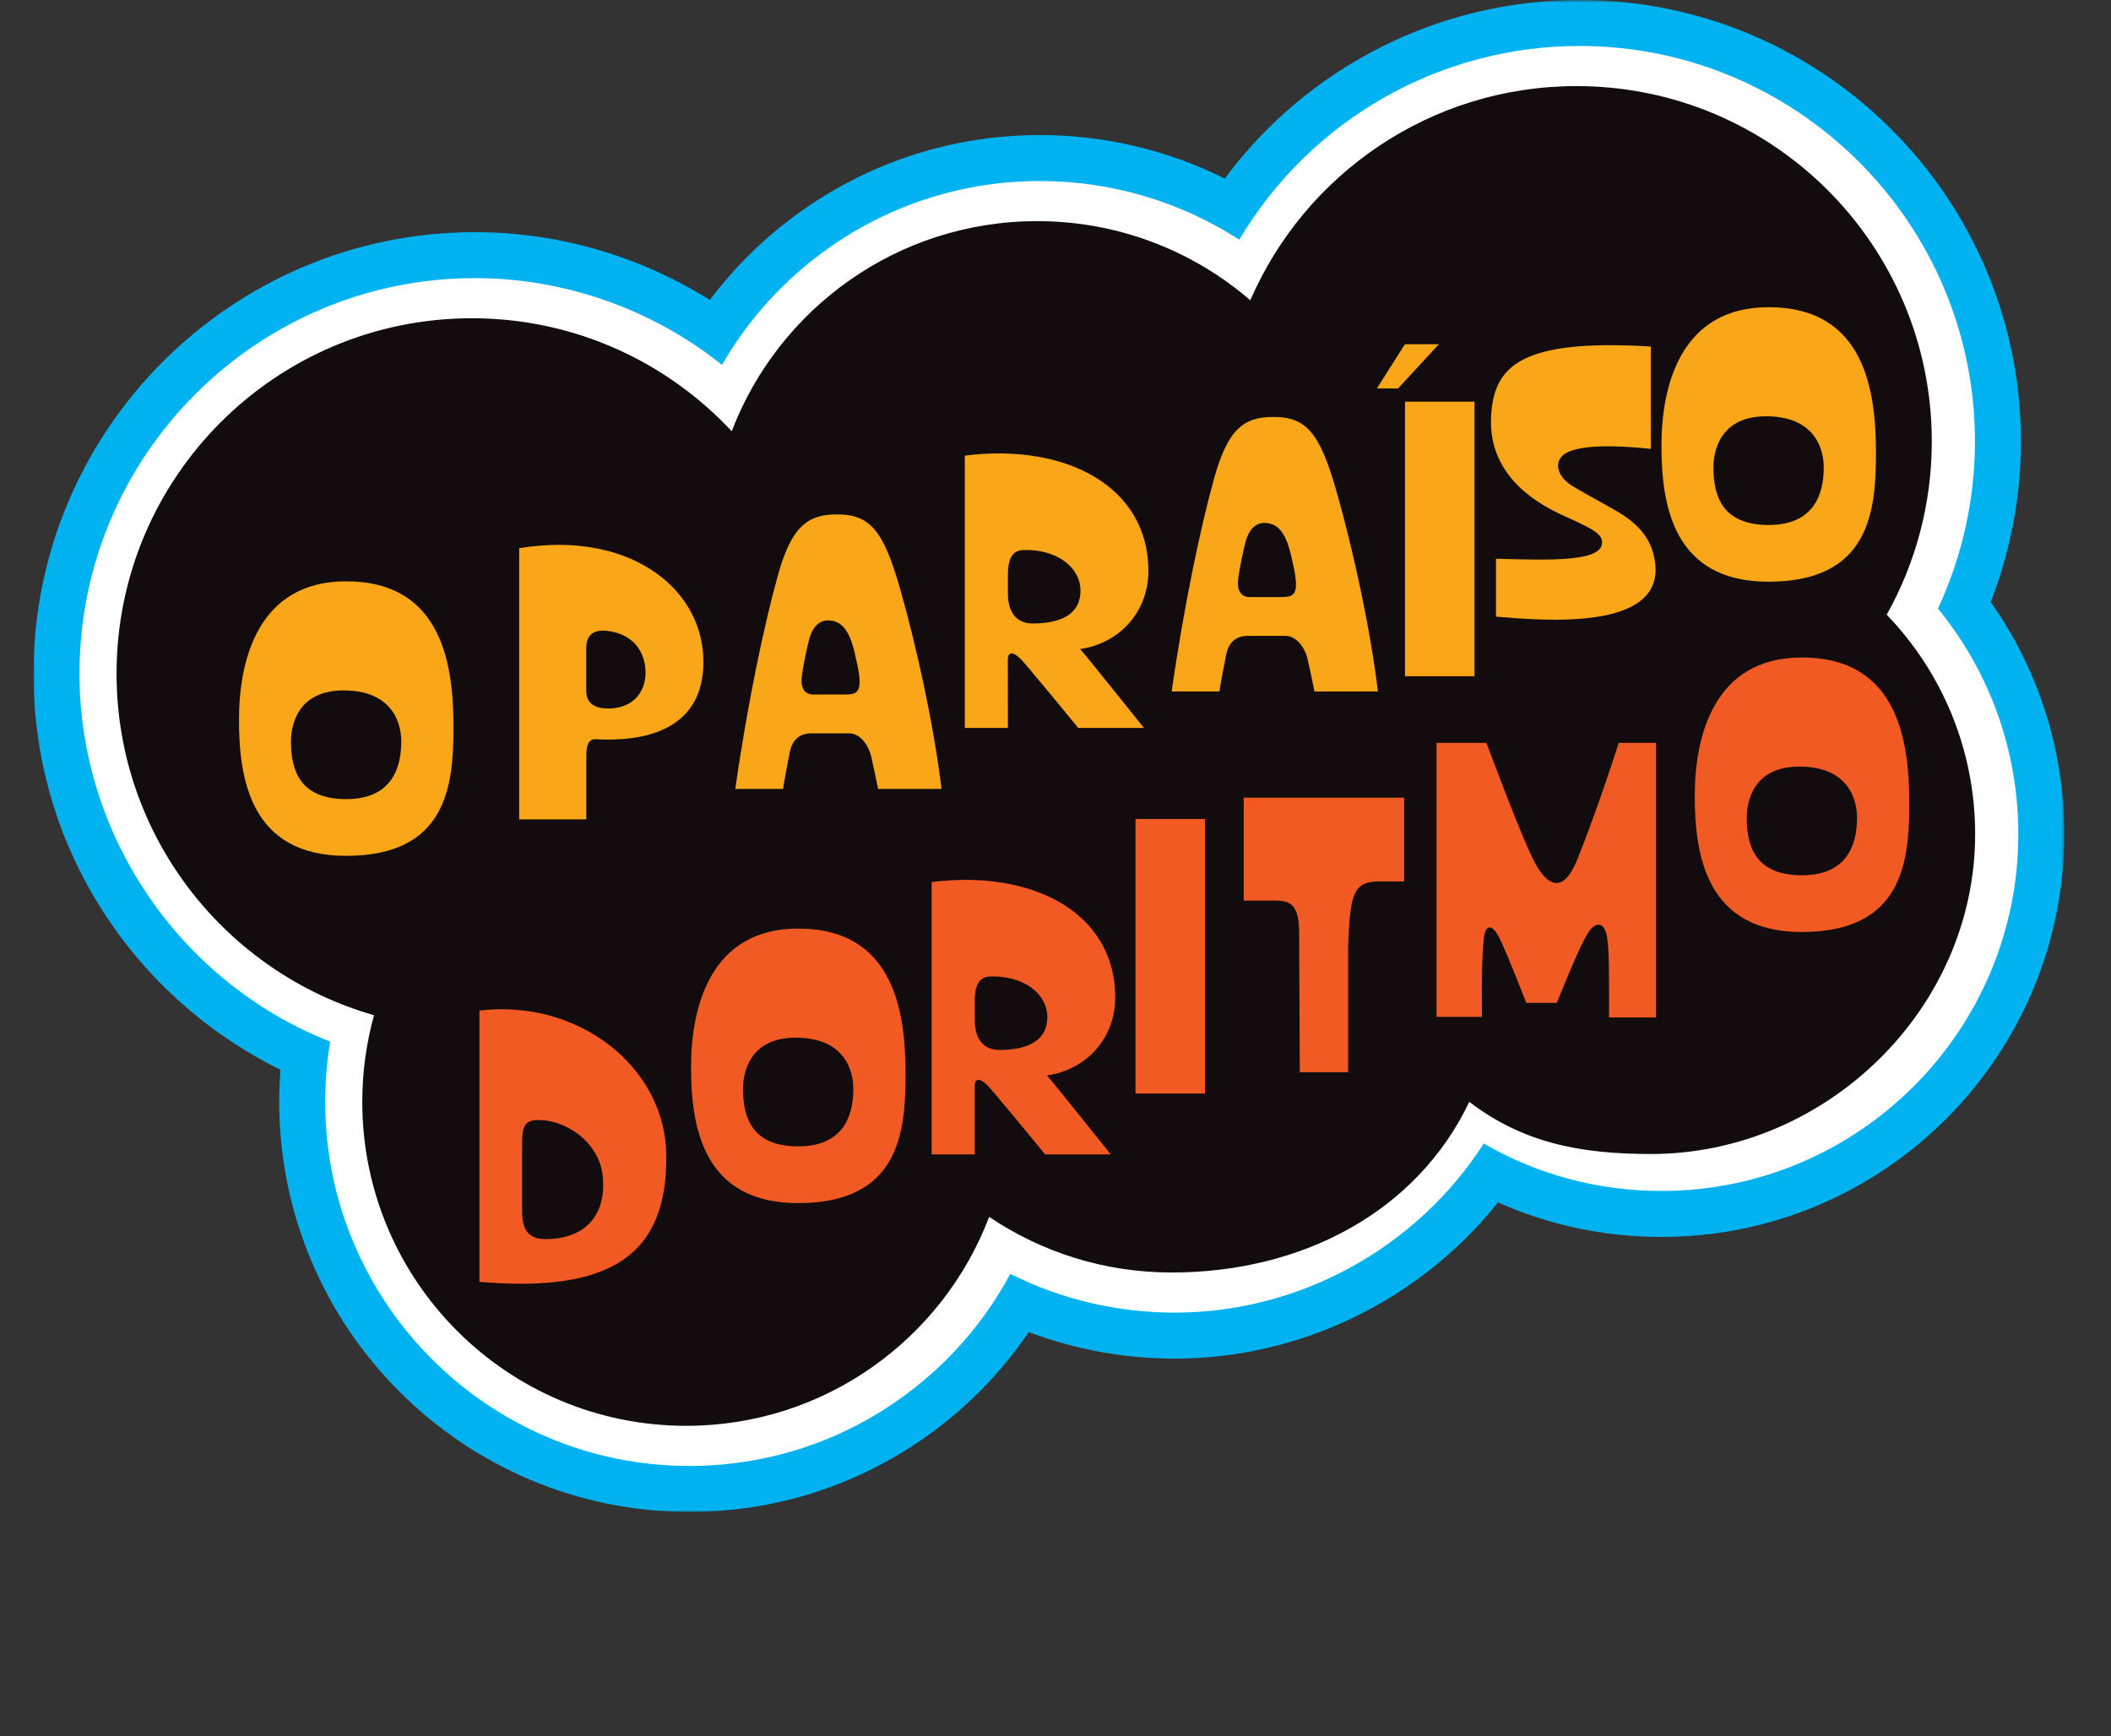 <?xml version="1.0" encoding="UTF-8"?>
<svg width="693px" height="570px" viewBox="0 0 693 570" version="1.1" xmlns="http://www.w3.org/2000/svg" xmlns:xlink="http://www.w3.org/1999/xlink">
    <rect x="0" y="0" width="693" height="570" fill="#333333" stroke="none"/>
    <title>O Paraíso do Ritmo</title>
    <defs>
        <polygon id="path-1" points="11 496.355 677.667 496.355 677.667 1.57421999e-05 11 1.57421999e-05"></polygon>
    </defs>
    <g id="O-Paraíso-do-Ritmo" stroke="none" stroke-width="1" fill="none" fill-rule="evenodd">
        <mask id="mask-2" fill="white">
            <use xlink:href="#path-1" transform="translate(344.333, 248.177) scale(-1, 1) rotate(-180) translate(-344.333, -248.177)"></use>
        </mask>
        <g id="Mask" transform="translate(344.333, 248.177) scale(-1, 1) rotate(-180) translate(-344.333, -248.177)"></g>
        <path d="M653.51,298.71 C660.036,315.439 663.432,333.363 663.432,351.445 C663.432,431.349 598.426,496.355 518.522,496.355 C471.956,496.355 429.021,474.107 402.066,437.722 C383.384,447.057 362.646,452.022 341.46,452.022 C313.472,452.022 286.597,443.557 263.742,427.541 C251.89,419.237 241.56,409.229 233.025,397.869 C210.1,412.254 183.334,420.138 155.91,420.138 C76.006,420.138 11,355.131 11,275.227 C11,243.105 21.298,212.673 40.781,187.218 C54.389,169.438 72.105,154.991 92.077,145.142 C91.804,141.645 91.668,138.131 91.668,134.613 C91.668,60.387 152.054,0.001 226.278,0.001 C254.125,0.001 280.853,8.438 303.574,24.398 C317.09,33.893 328.606,45.617 337.712,59.043 C352.908,53.301 369.093,50.331 385.625,50.331 C427.236,50.331 466.334,69.774 491.761,101.61 C508.498,94.147 526.662,90.279 545.449,90.279 C618.354,90.279 677.666,149.591 677.666,222.495 C677.666,250.101 669.197,276.542 653.51,298.71" id="path20" fill="#00B3F0" fill-rule="nonzero" mask="url(#mask-2)" transform="translate(344.333, 248.178) scale(-1, 1) rotate(-180) translate(-344.333, -248.178)"></path>
        <path d="M636.189,296.561 C644.162,313.662 648.342,332.452 648.342,351.444 C648.342,423.028 590.105,481.265 518.522,481.265 C472.265,481.265 430.009,456.762 406.832,417.657 C387.46,430.172 364.765,436.932 341.46,436.932 C316.586,436.932 292.706,429.412 272.402,415.182 C257.789,404.942 245.777,391.793 237.018,376.564 C214.14,394.834 185.449,405.048 155.91,405.048 C84.328,405.048 26.089,346.81 26.089,275.228 C26.089,221.74 59.368,173.702 108.393,154.386 C107.305,147.87 106.757,141.256 106.757,134.613 C106.757,68.708 160.374,15.09 226.278,15.09 C251.004,15.09 274.733,22.578 294.901,36.745 C310.356,47.602 322.866,61.74 331.654,78.157 C348.321,69.789 366.717,65.421 385.625,65.421 C426.753,65.421 465.117,86.79 487.08,120.92 C504.756,110.706 524.669,105.369 545.449,105.369 C610.033,105.369 662.576,157.912 662.576,222.496 C662.576,249.73 653.27,275.689 636.189,296.561" id="path24" fill="#FFFFFF" fill-rule="nonzero" mask="url(#mask-2)" transform="translate(344.332, 248.178) scale(-1, 1) rotate(-180) translate(-344.332, -248.178)"></path>
        <path d="M634.17,351.446 C634.17,415.868 581.945,468.092 517.522,468.092 C469.569,468.092 428.381,439.152 410.453,397.788 C391.662,413.972 367.205,423.759 340.459,423.759 C294.702,423.759 255.639,395.115 240.21,354.782 C218.918,377.602 188.583,391.875 154.91,391.875 C90.489,391.875 38.263,339.651 38.263,275.228 C38.263,221.948 73.985,177.014 122.785,163.063 C120.277,154.007 118.93,144.467 118.93,134.614 C118.93,75.879 166.545,28.264 225.278,28.264 C270.717,28.264 309.491,56.764 324.722,96.86 C341.83,85.328 362.441,78.595 384.626,78.595 C427.367,78.595 465.083,98.447 482.338,134.614 C499.806,121.308 518.332,117.501 541.985,117.501 C599.397,117.501 648.403,165.084 648.403,222.496 C648.403,250.474 637.347,275.867 619.37,294.554 C628.791,311.384 634.17,330.786 634.17,351.446 Z" id="path28" fill="#130C0E" fill-rule="nonzero" mask="url(#mask-2)" transform="translate(343.333, 248.178) scale(-1, 1) rotate(-180) translate(-343.333, -248.178)"></path>
        <path d="M113.622,262.351 C98.397,262.351 95.517,252.798 95.517,243.487 C95.517,241.637 95.517,226.664 112.77,226.664 C131.728,226.664 131.728,241.575 131.728,243.487 C131.728,252.593 128.241,262.351 113.622,262.351 Z M113.622,190.85 C84.776,190.85 78.456,216.605 78.456,236.277 C78.456,255.252 81.969,281 113.622,280.975 C146.859,280.948 148.867,257.733 148.867,238.759 C148.867,219.087 145.627,190.85 113.622,190.85 L113.622,190.85 Z" id="Shape" fill="#FAA619" fill-rule="nonzero" mask="url(#mask-2)"></path>
        <path d="M199.084,207.087 C207.929,207.989 211.919,214.082 211.919,220.816 C211.919,226.431 208.605,232.463 199.844,232.594 C195.158,232.652 192.456,230.804 192.456,226.877 C192.456,223.394 192.456,217.42 192.456,212.671 C192.477,208.665 194.672,206.639 199.084,207.087 L199.084,207.087 Z M230.875,215.672 C229.904,192.418 205.881,174.121 170.439,179.977 L170.439,269 L192.477,269 L192.477,248.055 C192.477,244.234 193.427,242.554 195.707,242.679 C216.246,243.79 231.741,236.728 230.875,215.672 L230.875,215.672 Z" id="Shape" fill="#FAA619" fill-rule="nonzero" mask="url(#mask-2)"></path>
        <path d="M277.337,228.012 L266.968,228.012 C264.358,228.012 262.849,226.127 263.171,222.579 C263.463,219.259 264.982,212.424 265.566,210.134 C266.793,205.365 269.363,203.446 272.313,203.689 C277.074,204.029 279.411,208.044 281.222,217.225 C281.397,218.112 281.893,219.979 282.127,222.428 C282.536,227.342 281.028,228.012 277.337,228.012 L277.337,228.012 Z M295.504,193.358 C290.072,174.287 285.669,168.875 274.854,168.875 C265.224,168.875 259.87,172.63 255.343,188.964 C250.874,205.048 245.356,231.028 241.389,259 L257.066,259 C257.359,256.877 258.527,250.57 259.286,246.831 C260.104,243.077 262.236,240.748 266.471,240.748 L278.739,240.748 C282.019,240.748 285.019,244.039 286.07,248.662 C286.771,251.745 287.68,256.09 288.264,259 L309.086,259 C306.545,237.997 300.908,212.306 295.504,193.358 L295.504,193.358 Z" id="Shape" fill="#FAA619" fill-rule="nonzero" mask="url(#mask-2)"></path>
        <path d="M335.6,180.59 C346.909,180.09 354.705,186.287 354.705,193.91 C354.705,201.034 349.252,204.652 339.037,204.694 C333.795,204.712 330.876,201.12 330.876,194.879 C330.876,192.134 330.876,191.922 330.876,188.85 C330.857,184.506 331.721,180.923 335.6,180.59 L335.6,180.59 Z M354.59,213.066 C367.225,211.259 376.979,201.203 376.998,187.401 C376.998,159.694 349.886,145.389 316.725,149.58 L316.725,238.985 L330.874,238.985 L330.857,216.63 C330.857,213.212 333.372,214.388 335.696,216.999 C337.328,218.835 347.109,230.567 353.964,238.985 L375.539,238.985 C375.52,239 356.76,215.467 354.59,213.066 L354.59,213.066 Z" id="Shape" fill="#FAA619" fill-rule="nonzero" mask="url(#mask-2)"></path>
        <path d="M420.593,196.012 L410.224,196.012 C407.614,196.012 406.105,194.127 406.427,190.579 C406.719,187.259 408.238,180.424 408.822,178.134 C410.049,173.365 412.619,171.446 415.569,171.689 C420.33,172.029 422.667,176.044 424.478,185.225 C424.653,186.112 425.149,187.979 425.383,190.428 C425.792,195.342 424.284,196.012 420.593,196.012 L420.593,196.012 Z M438.76,161.358 C433.328,142.287 428.925,136.875 418.11,136.875 C408.48,136.875 403.126,140.63 398.599,156.964 C394.13,173.048 388.612,199.028 384.645,227 L400.322,227 C400.615,224.877 401.783,218.57 402.542,214.831 C403.36,211.077 405.492,208.748 409.727,208.748 L421.995,208.748 C425.275,208.748 428.275,212.039 429.326,216.662 C430.027,219.745 430.936,224.09 431.52,227 L452.342,227 C449.801,205.997 444.164,180.306 438.76,161.358 L438.76,161.358 Z" id="Shape" fill="#FAA619" fill-rule="nonzero" mask="url(#mask-2)"></path>
        <path d="M491.106,183.43 L491.106,202.44 C507.076,203.784 545.8,207.111 543.385,185.152 C542.529,177.37 538.396,172.146 530.042,167.405 C525.673,164.932 518.353,160.928 516.021,159.451 C510.619,156.004 510.146,151.055 514.043,148.786 C517.703,146.64 526.323,145.715 541.938,147.362 L541.938,113.769 C498.663,111.121 490.487,120.501 489.512,136.426 C488.597,151.183 497.512,161.867 512.006,168.689 C520.271,172.584 525.585,174.505 525.909,177.649 C526.647,184.401 510.235,183.989 491.106,183.43 L491.106,183.43 Z" id="Path" fill="#FAA619" fill-rule="nonzero" mask="url(#mask-2)"></path>
        <path d="M580.594,172.351 C565.369,172.351 562.489,162.798 562.489,153.487 C562.489,151.637 562.489,136.664 579.742,136.664 C598.699,136.664 598.699,151.575 598.699,153.487 C598.699,162.593 595.213,172.351 580.594,172.351 Z M580.594,100.85 C551.748,100.85 545.427,126.605 545.427,146.277 C545.427,165.252 548.941,191 580.594,190.975 C613.831,190.948 615.839,167.733 615.839,148.759 C615.839,129.087 612.599,100.85 580.594,100.85 L580.594,100.85 Z" id="Shape" fill="#FAA619" fill-rule="nonzero" mask="url(#mask-2)"></path>
        <polygon id="Path" fill="#FAA619" fill-rule="nonzero" mask="url(#mask-2)" points="461.235 222 484.049 222 484.049 131.875 461.235 131.875"></polygon>
        <polygon id="Path" fill="#FAA619" mask="url(#mask-2)" points="472.369 113 458.94 127.535 452 127.535 461.204 113"></polygon>
        <path d="M175.729,367.717 C185.688,367.205 196.818,375.105 197.872,386.186 C199.102,399.064 192.073,406.58 179.537,406.79 C173.884,406.891 171.394,404.325 171.394,397.676 C171.394,396.211 171.394,378.638 171.394,376.704 C171.394,371.872 171.265,368.104 175.729,367.717 L175.729,367.717 Z M218.727,378.991 C218.317,350.222 189.847,327.891 157.393,331.763 L157.393,420.834 C200.45,424.477 219.195,412.168 218.727,378.991 L218.727,378.991 Z" id="Shape" fill="#F15A22" fill-rule="nonzero" mask="url(#mask-2)"></path>
        <path d="M262.025,376.351 C246.8,376.351 243.92,366.798 243.92,357.487 C243.92,355.637 243.92,340.664 261.173,340.664 C280.131,340.664 280.131,355.575 280.131,357.487 C280.131,366.593 276.644,376.351 262.025,376.351 Z M262.025,304.85 C233.179,304.85 226.859,330.605 226.859,350.277 C226.859,369.252 230.372,395 262.025,394.975 C295.262,394.948 297.27,371.733 297.27,352.759 C297.27,333.087 294.03,304.85 262.025,304.85 L262.025,304.85 Z" id="Shape" fill="#F15A22" fill-rule="nonzero" mask="url(#mask-2)"></path>
        <path d="M324.717,320.59 C336.026,320.09 343.822,326.287 343.822,333.91 C343.822,341.034 338.369,344.652 328.154,344.694 C322.912,344.712 319.993,341.12 319.993,334.879 C319.993,332.134 319.993,331.922 319.993,328.85 C319.974,324.506 320.838,320.923 324.717,320.59 L324.717,320.59 Z M343.707,353.066 C356.341,351.259 366.096,341.203 366.115,327.401 C366.115,299.694 339.002,285.389 305.841,289.58 L305.841,378.985 L319.991,378.985 L319.974,356.63 C319.974,353.212 322.489,354.388 324.813,356.999 C326.445,358.835 336.226,370.567 343.081,378.985 L364.656,378.985 C364.636,379 345.877,355.467 343.707,353.066 L343.707,353.066 Z" id="Shape" fill="#F15A22" fill-rule="nonzero" mask="url(#mask-2)"></path>
        <polygon id="Path" fill="#F15A22" fill-rule="nonzero" mask="url(#mask-2)" points="372.762 359 395.576 359 395.576 268.875 372.762 268.875"></polygon>
        <path d="M408.292,261.875 L408.292,295.66 L418.085,295.66 C424.024,295.607 426.65,297.072 426.478,307.512 L426.695,352 L442.553,352 L442.553,311.125 C443.167,293.4 444.222,289.3 452.959,289.378 L460.96,289.378 L460.96,261.875 L408.292,261.875 L408.292,261.875 Z" id="Path" fill="#F15A22" fill-rule="nonzero" mask="url(#mask-2)"></path>
        <path d="M543.656,334 L543.656,243.875 L531.415,243.875 C524.89,263.914 521.137,273.73 517.92,281.868 C512.438,295.713 506.751,288.465 504.1,283.639 C501.019,277.989 495.22,263.157 487.947,243.875 L471.591,243.875 L471.591,333.832 L486.488,333.832 C486.374,320.326 486.611,310.095 487.336,306.705 C487.993,303.663 489.918,303.654 491.867,307.276 C493.475,310.252 496.013,316.479 501.065,329.245 L511.056,329.241 C516.561,315.718 519.529,308.95 521.635,305.789 C523.335,303.213 526.574,301.877 527.548,307.584 C528.296,311.903 528.228,320.231 528.206,334 L543.656,334 L543.656,334 Z" id="Path" fill="#F15A22" fill-rule="nonzero" mask="url(#mask-2)"></path>
        <path d="M591.522,287.351 C576.297,287.351 573.417,277.798 573.417,268.487 C573.417,266.637 573.417,251.664 590.67,251.664 C609.628,251.664 609.628,266.575 609.628,268.487 C609.628,277.593 606.141,287.351 591.522,287.351 Z M591.522,215.85 C562.676,215.85 556.356,241.605 556.356,261.277 C556.356,280.252 559.869,306 591.522,305.975 C624.759,305.948 626.767,282.733 626.767,263.759 C626.767,244.087 623.527,215.85 591.522,215.85 L591.522,215.85 Z" id="Shape" fill="#F15A22" fill-rule="nonzero" mask="url(#mask-2)"></path>
    </g>
</svg>